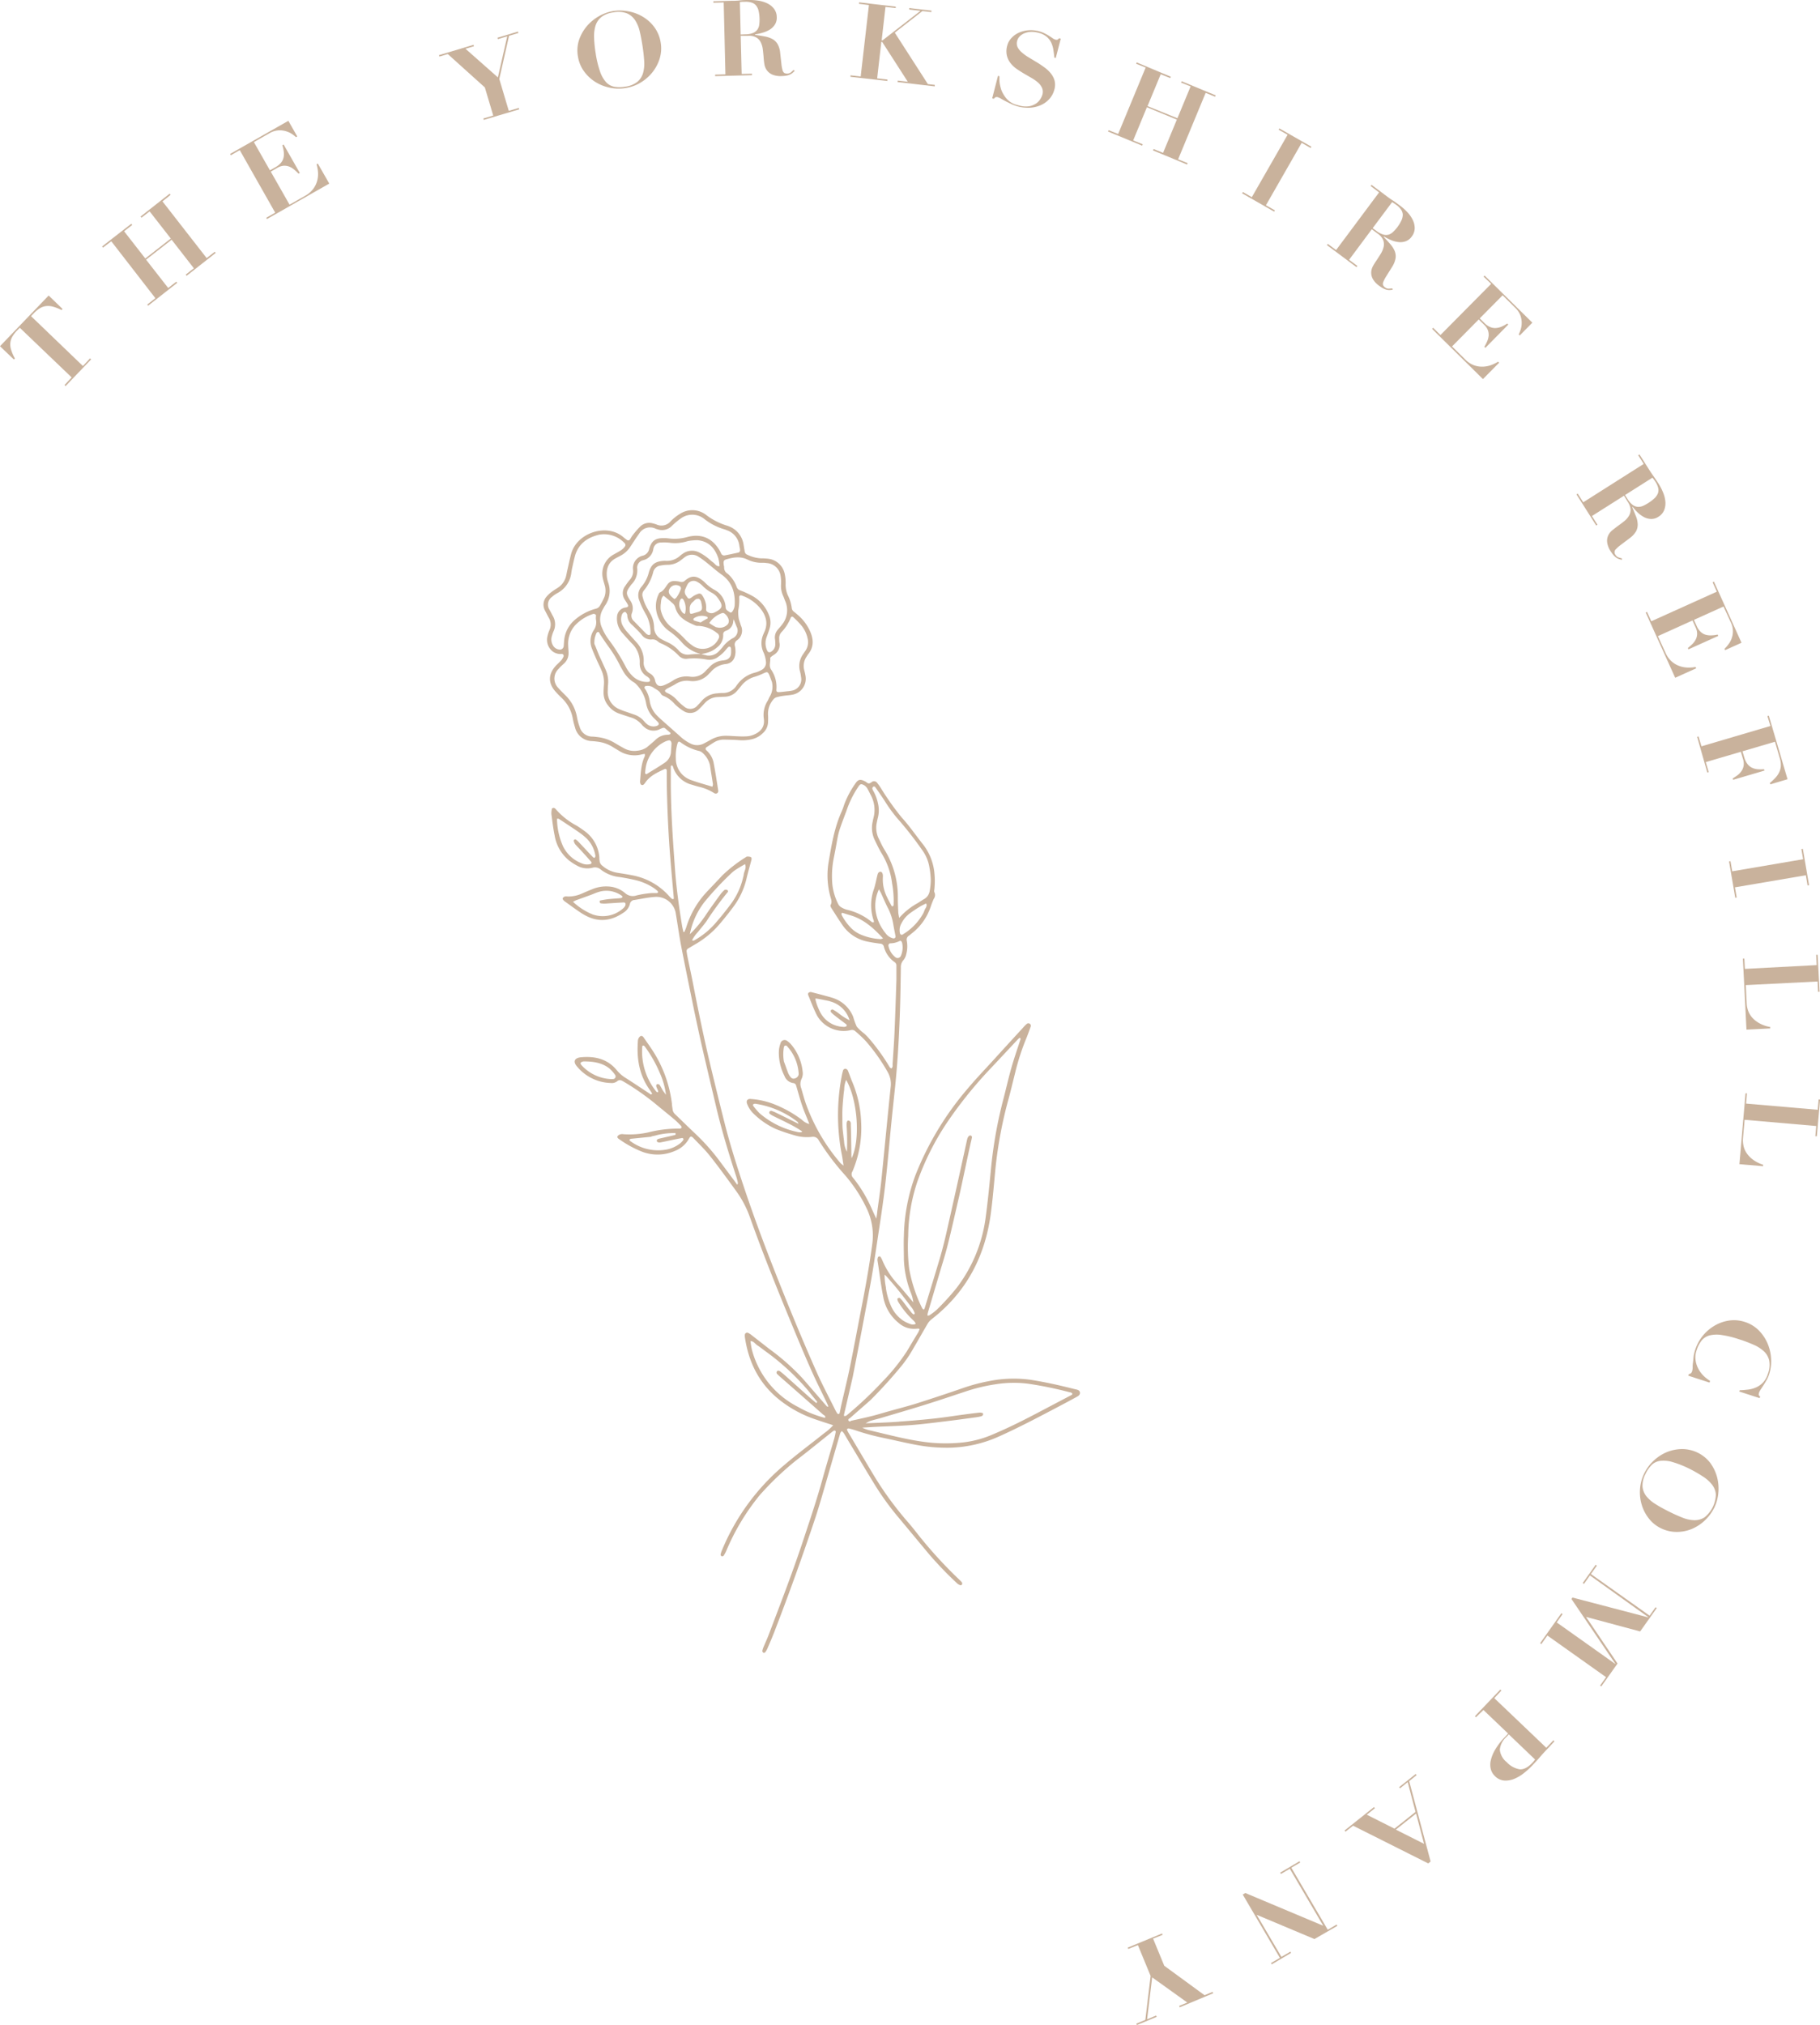 <svg xmlns="http://www.w3.org/2000/svg" viewBox="0 0 477.22 530.85"><defs><style>.cls-1{fill:#c9b29c;}</style></defs><g id="Layer_2" data-name="Layer 2"><g id="Layer_1-2" data-name="Layer 1"><path class="cls-1" d="M230,317.82c.37-2.78.8-5.55,1.09-8.33.84-8.17,1.59-16.34,2.45-24.5a6.28,6.28,0,0,0-.77-3.93,48.73,48.73,0,0,0-5.75-8.13,34.31,34.31,0,0,0-2.7-2.55,1.27,1.27,0,0,0-1.26-.33c-.25.06-.51.11-.77.15a8.06,8.06,0,0,1-8.07-4c-.89-1.74-1.57-3.58-2.32-5.38a.62.62,0,0,1,.08-.54.93.93,0,0,1,.68-.21c1.64.41,3.27.85,4.91,1.3.43.12.87.26,1.3.42a8.52,8.52,0,0,1,4.86,4.81,15.73,15.73,0,0,0,.93,2.55,13.08,13.08,0,0,0,2,1.84,18.19,18.19,0,0,1,1.48,1.56,52.73,52.73,0,0,1,4.6,6.31c.21.34.39.69.62,1,.09.12.29.16.44.24a2.3,2.3,0,0,0,.24-.5,2.74,2.74,0,0,0,0-.58c.17-2.73.38-5.46.5-8.19.2-4.69.36-9.38.51-14.07,0-1.17,0-2.34,0-3.51a1.11,1.11,0,0,0-.44-1,7.1,7.1,0,0,1-2.85-4.08,1,1,0,0,0-1-.79c-1.09-.15-2.19-.3-3.27-.53a10.4,10.4,0,0,1-6.66-4.44c-1-1.46-1.93-2.94-2.88-4.43-.12-.2-.26-.56-.17-.72.51-.85.08-1.63-.11-2.43a21,21,0,0,1-.45-8.53c.79-4.62,1.52-9.26,3.48-13.59a16.66,16.66,0,0,0,.67-1.83,24.52,24.52,0,0,1,2.94-5.51c.66-1,1.24-1.15,2.31-.63a3.21,3.21,0,0,1,.67.4c.43.37.75.25,1.19-.05a1,1,0,0,1,1.54.17,14,14,0,0,1,.91,1.27,71.45,71.45,0,0,0,5.53,7.81c2,2.17,3.63,4.6,5.46,6.89a14.44,14.44,0,0,1,3.11,7.88,20.78,20.78,0,0,1,0,3.7c0,.39-.18.84,0,1.14a1.65,1.65,0,0,1-.17,1.65,20.51,20.51,0,0,0-.85,2.18,14.76,14.76,0,0,1-4.93,6.91c-.26.2-.49.43-.76.61a1.2,1.2,0,0,0-.55,1.34,8.06,8.06,0,0,1-.14,3.49,3.63,3.63,0,0,1-.73,1.56,2.67,2.67,0,0,0-.69,1.94c-.06,4.3-.13,8.59-.29,12.89-.24,6.31-.6,12.62-1.27,18.91-.31,3-.64,6-.93,8.94-.55,5.51-1,11-1.64,16.53-.55,4.72-1.29,9.43-2,14.13-.57,3.8-1.12,7.61-1.81,11.39-1.47,8-3,16-4.57,24-.09.51-.21,1-.33,1.53l-2.07,8.94a1,1,0,0,0,.07.36,3.72,3.72,0,0,0,.48-.11,1.66,1.66,0,0,0,.31-.23,101.91,101.91,0,0,0,9.37-8.86,51.82,51.82,0,0,0,6.24-7.77c1-1.67,2-3.36,3-5a6.5,6.5,0,0,0,.36-.86,1.45,1.45,0,0,0-.27-.11,2.38,2.38,0,0,0-.38,0,6.07,6.07,0,0,1-4.88-1.53,11.19,11.19,0,0,1-4-6.78c-.65-3.19-1-6.43-1.53-9.65a2,2,0,0,1,.14-.75c.07-.23.53-.32.65-.13a5.26,5.26,0,0,1,.46.84,21.08,21.08,0,0,0,4.24,6.51c1,1.1,1.95,2.27,2.92,3.41l1,1.19a10.14,10.14,0,0,0-.76-2.78,27.32,27.32,0,0,1-1.71-8.39c0-2.08-.1-4.17,0-6.25a48.09,48.09,0,0,1,3-15.86,79.66,79.66,0,0,1,13.79-22.83c2.26-2.69,4.71-5.23,7.08-7.84s4.92-5.39,7.39-8.08a7.26,7.26,0,0,1,1-1,.64.64,0,0,1,1,.68c-.31.93-.66,1.84-1,2.74a62,62,0,0,0-3.1,9.47c-.57,2.27-1.11,4.56-1.72,6.82A110.91,110.91,0,0,0,261,306.49c-.38,4-.69,7.92-1.23,11.86-1.54,11.21-6.49,20.52-15.53,27.52a4.15,4.15,0,0,0-1,1.14c-1.48,2.52-2.91,5.09-4.41,7.6a32.33,32.33,0,0,1-2.24,3.21,121.06,121.06,0,0,1-8.12,9c-.31.33-.68.61-1,.91l-4.71,4.12a.39.39,0,1,0,.39.61c1.85-.4,3.69-.8,5.53-1.26,1.38-.34,2.75-.77,4.13-1.16,2.51-.7,5-1.34,7.52-2.12,4-1.27,8.05-2.61,12.06-4a48.12,48.12,0,0,1,7.16-1.9,32.53,32.53,0,0,1,10.69-.3c3.87.6,7.67,1.46,11.46,2.42.6.15,1.43.18,1.48,1,0,.67-.63.93-1.14,1.21q-2.4,1.31-4.82,2.58c-5,2.63-10,5.27-15.18,7.6a33.38,33.38,0,0,1-13.24,3,43,43,0,0,1-8.54-.75c-2.81-.52-5.6-1.2-8.4-1.78a61.06,61.06,0,0,1-7.17-1.91c-.67-.23-1.36-.43-2.06-.6a.55.55,0,0,0-.5.13c-.07.09,0,.34.09.5.17.35.37.68.57,1,1.93,3.25,3.85,6.51,5.79,9.75a87.72,87.72,0,0,0,9.35,13c.73.83,1.43,1.69,2.12,2.56a115.35,115.35,0,0,0,11.4,12.6,9.13,9.13,0,0,1,.69.7.63.63,0,0,1,.16.34.5.5,0,0,1-.1.35c-.07.09-.24.2-.32.17a2.43,2.43,0,0,1-.83-.43,97.22,97.22,0,0,1-7.33-7.59c-2.76-3.3-5.5-6.62-8.26-9.92a72.56,72.56,0,0,1-6.07-8.4c-2.42-3.94-4.77-7.92-7.16-11.89-.33-.55-.65-1.13-1-1.68a4.23,4.23,0,0,0-.51-.53,2.07,2.07,0,0,0-.4.56c-1.55,5.31-3.07,10.64-4.62,15.95-.58,2-1.18,4-1.83,6-3.37,10.14-7,20.21-10.84,30.17-.57,1.46-1.19,2.9-1.81,4.34a4.36,4.36,0,0,1-.6,1,.5.5,0,0,1-.49.07.55.55,0,0,1-.24-.47,5.66,5.66,0,0,1,.36-1.1c.45-1.08.95-2.15,1.36-3.24,3.14-8.29,6.34-16.56,9.12-25,1.72-5.2,3.47-10.38,4.93-15.66.95-3.46,2-6.88,3-10.32.2-.68.34-1.38.48-2.08a.38.38,0,0,0-.16-.31.43.43,0,0,0-.35,0,4.61,4.61,0,0,0-.63.46c-3.11,2.47-6.19,5-9.34,7.4a77.9,77.9,0,0,0-8.81,8.32,19.62,19.62,0,0,0-1.38,1.64,59,59,0,0,0-8,13.6,8.25,8.25,0,0,1-.74,1.37.55.55,0,0,1-.5.14.6.6,0,0,1-.29-.44,5.5,5.5,0,0,1,.35-1.11A58.22,58.22,0,0,1,205.72,384c3.36-2.88,6.93-5.51,10.39-8.28a13.78,13.78,0,0,0,2.36-2.09c-1.73-.57-3.34-1.07-4.93-1.63a31,31,0,0,1-8.9-4.82c-5.45-4.22-8.33-9.88-9.32-16.6a2.84,2.84,0,0,1,0-.77.62.62,0,0,1,.76-.43,4.56,4.56,0,0,1,.82.49l4.78,3.73a60.13,60.13,0,0,1,8.64,7.61c1.42,1.62,2.82,3.25,4.23,4.87.77.89,1.53,1.78,2.31,2.65,0,.05.2,0,.29,0s.06-.13,0-.18c-.13-.3-.26-.6-.4-.89-1.32-2.76-2.7-5.49-3.95-8.29-1.62-3.63-3.16-7.29-4.69-11-4-9.62-7.91-19.29-11.42-29.11a27,27,0,0,0-3.58-6.91c-2.26-3.11-4.51-6.23-6.9-9.25-1.32-1.68-2.89-3.18-4.37-4.73-.56-.58-.82-.55-1.18.13a7.19,7.19,0,0,1-3.77,3.25,11.4,11.4,0,0,1-8.59.15,28.39,28.39,0,0,1-6-3.3c-.27-.18-.57-.45-.33-.79a1.51,1.51,0,0,1,.78-.47,2.28,2.28,0,0,1,.78,0,23,23,0,0,0,6.41-.47,32,32,0,0,1,8.33-1,.57.57,0,0,0,.46-.26.69.69,0,0,0-.21-.51c-.55-.56-1.09-1.13-1.68-1.63-1.5-1.26-3-2.46-4.54-3.73a65.78,65.78,0,0,0-8.78-6.19c-.6-.36-1.11-.62-1.75-.05a2.33,2.33,0,0,1-1.66.41,11.87,11.87,0,0,1-8.72-4.22c-1.21-1.3-.83-2.35.92-2.52,3.67-.34,7,.4,9.47,3.45a9.08,9.08,0,0,0,2.33,2c2.09,1.33,4.14,2.72,6.22,4.07.16.1.36.43.67,0-.2-.31-.39-.64-.61-.95-2.73-3.79-3.46-8.08-3.14-12.63a2.18,2.18,0,0,1,.12-.77,1.54,1.54,0,0,1,.58-.72c.31-.16.62.07.82.35.67,1,1.35,1.92,2,2.9a32.9,32.9,0,0,1,5.42,14.52c0,.45.11.9.16,1.36a2.05,2.05,0,0,0,.68,1.36c1.79,1.71,3.55,3.46,5.35,5.15a54.84,54.84,0,0,1,6.47,7.32c1.25,1.67,2.49,3.35,3.73,5l.73,1c.09-.23.19-.35.17-.44a13.46,13.46,0,0,0-.37-1.52c-2-6.13-3.89-12.3-5.36-18.58-1.23-5.21-2.47-10.41-3.67-15.61-.7-3.05-1.33-6.12-2-9.18-1.16-5.69-2.33-11.37-3.44-17.07-.54-2.81-.93-5.66-1.41-8.49a5.16,5.16,0,0,0-5.64-4.55c-1.75.13-3.48.52-5.21.79a1.28,1.28,0,0,0-1.22,1.07,3.74,3.74,0,0,1-1.73,2.29c-2.82,1.92-5.84,2.52-9.07,1.12a13.86,13.86,0,0,1-2.37-1.34c-1.25-.83-2.45-1.73-3.67-2.6a2.9,2.9,0,0,1-.6-.5c-.11-.13-.23-.39-.17-.5a1.12,1.12,0,0,1,.55-.45,2.45,2.45,0,0,1,.77,0,8.68,8.68,0,0,0,3.62-.73c.89-.39,1.79-.78,2.7-1.14a9.44,9.44,0,0,1,4.39-.75,7.3,7.3,0,0,1,4.3,1.7,3,3,0,0,0,3.06.63,25.11,25.11,0,0,1,3.47-.57c.64-.08,1.3,0,1.95-.06a.21.21,0,0,0,.15-.1c0-.11,0-.27,0-.32a7.88,7.88,0,0,0-1.05-.86,14.93,14.93,0,0,0-4.44-2c-1.52-.37-3.06-.67-4.6-.9a9.65,9.65,0,0,1-4.84-1.92,2.29,2.29,0,0,0-2.17-.53,5.54,5.54,0,0,1-4.16-.57,14.07,14.07,0,0,1-2.12-1.39,10.72,10.72,0,0,1-3.7-6.49c-.38-1.85-.6-3.74-.85-5.61a5.12,5.12,0,0,1,.13-1.34c0-.22.47-.36.65-.23a1,1,0,0,1,.31.22,18.82,18.82,0,0,0,5.48,4.36c.72.44,1.42.92,2.1,1.42a9.39,9.39,0,0,1,3.91,6.94c0,.26,0,.52.05.78A1.81,1.81,0,0,0,158,227a7.87,7.87,0,0,0,3.86,1.8c1.28.21,2.57.39,3.85.65a17.11,17.11,0,0,1,9.72,5.44,6.44,6.44,0,0,0,.68.7,1.27,1.27,0,0,0,.49.14,1.33,1.33,0,0,0,.07-.38c-.28-3.18-.58-6.36-.84-9.54-.58-7-.89-13.92-1-20.9,0-1,0-1.95,0-2.93,0-.28-.29-.5-.52-.39-1.94.91-3.93,1.77-5.18,3.68a2.27,2.27,0,0,1-.39.43.52.52,0,0,1-.8-.22,1.61,1.61,0,0,1-.12-.56c.2-2.27.24-4.57,1.25-6.69a1.92,1.92,0,0,0,0-.59,6.77,6.77,0,0,0-.83.14,7.52,7.52,0,0,1-6-1c-.5-.3-1-.59-1.51-.91a9.73,9.73,0,0,0-4.21-1.46c-.45-.06-.9-.1-1.36-.13a4.67,4.67,0,0,1-4.38-3.58,19,19,0,0,1-.62-2.47,9.73,9.73,0,0,0-3-5.37c-.51-.5-1-1-1.49-1.55-2-2.22-1.94-4.61.1-6.81.45-.47.95-.89,1.38-1.38a4.19,4.19,0,0,0,.61-1,.5.5,0,0,0-.43-.69,3.45,3.45,0,0,1-2.4-.64,3.87,3.87,0,0,1-1.38-4,8.59,8.59,0,0,1,.55-1.67,3.41,3.41,0,0,0-.21-3.18c-.35-.63-.67-1.27-1-1.91a3.18,3.18,0,0,1,.45-3.65,7.26,7.26,0,0,1,1.28-1.19c.51-.4,1.07-.74,1.62-1.09a5.05,5.05,0,0,0,2.2-3.12c.14-.57.23-1.15.37-1.72.3-1.33.58-2.67.93-4,1.44-5.53,9.27-8.2,13.67-4.48a10.81,10.81,0,0,0,.92.72.55.55,0,0,0,.85-.09c.26-.38.46-.8.75-1.15A23.61,23.61,0,0,1,167.9,138a3.4,3.4,0,0,1,3.27-.8,7.29,7.29,0,0,1,.94.28,3.13,3.13,0,0,0,3.73-.82,12,12,0,0,1,2.44-1.94,5.91,5.91,0,0,1,6.81.22,17.25,17.25,0,0,0,5.71,2.91,1.34,1.34,0,0,1,.18.07,6.09,6.09,0,0,1,4,4.91c.09.58.19,1.15.29,1.73a1.05,1.05,0,0,0,.7.87,9.31,9.31,0,0,0,3.56.94,14.82,14.82,0,0,1,1.76.09,5,5,0,0,1,4.47,4A11.18,11.18,0,0,1,206,153a6.88,6.88,0,0,0,.55,3,10.38,10.38,0,0,1,1.05,3.35,1.34,1.34,0,0,0,.56,1c.41.32.81.66,1.2,1a12.24,12.24,0,0,1,2.93,3.88c1,2.13,1.25,4.26-.37,6.26-.16.2-.28.43-.43.65a4.33,4.33,0,0,0-.61,3.55c.11.44.23.88.3,1.33a4.25,4.25,0,0,1-3.62,5.13c-.64.13-1.3.14-1.94.24a12.29,12.29,0,0,0-1.92.37,1.76,1.76,0,0,0-.94.63,5.71,5.71,0,0,0-1.37,4.16,13.48,13.48,0,0,1,0,1.56,4,4,0,0,1-1.39,3.11,6,6,0,0,1-2.88,1.58,11.08,11.08,0,0,1-3.3.24c-1.3-.11-2.6-.12-3.9-.15a4.89,4.89,0,0,0-2.62.68c-.67.4-1.31.85-2,1.29a.49.49,0,0,0-.11.81,6,6,0,0,1,1.9,3.14c.47,2.49.86,5,1.25,7.52a.73.73,0,0,1-.31.63.79.79,0,0,1-.7,0,12.8,12.8,0,0,0-4.13-1.72c-.57-.16-1.13-.31-1.69-.5a7,7,0,0,1-5-4.58.82.82,0,0,0-.14-.36c-.07-.08-.24-.16-.3-.13a.4.4,0,0,0-.18.3c0,1.3,0,2.61,0,3.91,0,7.63.54,15.24,1.09,22.84.36,5,1.05,10,1.86,14.94.09.57.24,1.13.37,1.71.15-.06.24-.07.26-.11.17-.42.37-.83.5-1.26a23.67,23.67,0,0,1,5.51-9.35c1.29-1.38,2.61-2.74,3.89-4.13a37.52,37.52,0,0,1,6.33-4.89.3.3,0,0,1,.17-.08,2.74,2.74,0,0,1,.92.1c.35.16.31.54.22.86-.43,1.64-.91,3.27-1.29,4.92a19.91,19.91,0,0,1-3.37,7.22c-1.15,1.57-2.39,3.1-3.65,4.59a24.55,24.55,0,0,1-6.61,5.43c-.57.33-1.12.68-1.68,1a.77.77,0,0,0-.36.83c.06.45.13.9.22,1.35.46,2.23.95,4.46,1.39,6.7,1.51,7.81,3.13,15.6,5,23.33,1.12,4.62,2.25,9.25,3.42,13.86,1.55,6.06,3.47,12,5.48,17.94s4.08,11.55,6.29,17.26c3.91,10.08,8,20.11,12.39,30,1.5,3.33,3.22,6.55,4.84,9.82a6.36,6.36,0,0,0,.51.83.37.37,0,0,0,.32.1.46.46,0,0,0,.25-.26c.17-.76.31-1.53.48-2.29.77-3.37,1.6-6.72,2.29-10.1,1.09-5.36,2.07-10.74,3.13-16.11,1-5.18,1.92-10.38,2.63-15.61a16.38,16.38,0,0,0-1.52-9.69,38.72,38.72,0,0,0-5.53-8.49,64.64,64.64,0,0,1-6.95-9.19,1.64,1.64,0,0,0-1.76-.92,11.1,11.1,0,0,1-4.26-.31,50.11,50.11,0,0,1-5.19-1.73,20.24,20.24,0,0,1-5.79-3.95,6.84,6.84,0,0,1-1.82-2.75c-.26-.76.15-1.28,1-1.19a20.91,20.91,0,0,1,5.89,1.29,30.93,30.93,0,0,1,7.5,4.16,4.4,4.4,0,0,0,1.94,1.12c-.11-.31-.19-.54-.28-.77-.55-1.39-1.16-2.77-1.63-4.19-.57-1.66-1-3.36-1.52-5.05a.85.85,0,0,0-.79-.73,2.89,2.89,0,0,1-2.3-1.9,13.33,13.33,0,0,1-1.46-6.22,6.93,6.93,0,0,1,.43-2.29,1.11,1.11,0,0,1,1.87-.55,5.44,5.44,0,0,1,1,.93,13,13,0,0,1,2.93,6.92,3.35,3.35,0,0,1-.22,1.9,3.12,3.12,0,0,0-.12,2.63c.38,1.32.73,2.64,1.18,3.94a49.51,49.51,0,0,0,9.09,15.62,7.1,7.1,0,0,0,.81.66c-.19-1.19-.31-2.16-.51-3.12a54.5,54.5,0,0,1,0-20.21,13.37,13.37,0,0,1,.35-1.52.68.68,0,0,1,.71-.55.93.93,0,0,1,.57.46c.38.9.68,1.83,1.05,2.73A29.86,29.86,0,0,1,225.79,294,28.82,28.82,0,0,1,224,305.89c-.17.42-.31.86-.52,1.27a1.34,1.34,0,0,0,.21,1.61,35.2,35.2,0,0,1,4.09,6.41c.64,1.28,1.18,2.61,2,4.3C229.87,318.7,230,318.26,230,317.82Zm-44.8-146a3.59,3.59,0,0,0,3.35-1.15q.48-.49.9-1a8.4,8.4,0,0,1,2.61-2.32,2.21,2.21,0,0,0,1.06-3.13c-.23-.6-.47-1.19-.74-1.88a6.05,6.05,0,0,0-.13.64,2.71,2.71,0,0,1-1.8,2.34c-.54.2-.87.45-.82,1.12a3.91,3.91,0,0,1-1.54,3.22,6.85,6.85,0,0,1-2.91,1.52c-.5.14-1,.24-1.52.36,0-.05-.07-.14-.12-.15a9.7,9.7,0,0,1-4.85-3.1,18.44,18.44,0,0,0-3.21-2.83,8.44,8.44,0,0,1-3.31-4.92,7.14,7.14,0,0,1,.53-4.76c.08-.18.19-.41.34-.47,1-.44,1.45-1.41,2.07-2.22a2,2,0,0,1,1.53-.76,6.7,6.7,0,0,1,1.73.19,1.2,1.2,0,0,0,1.22-.3c1.59-1.36,2.88-1.38,4.53-.12a5.67,5.67,0,0,1,.74.64,10.87,10.87,0,0,0,2.47,1.89,5.52,5.52,0,0,1,2.94,4.54c0,.82.69,1,1.19,1.4a.54.54,0,0,0,.49-.15,3.28,3.28,0,0,0,.7-2c.13-3.09-.69-5.77-3.32-7.7-1.41-1-2.74-2.2-4.12-3.29a19.86,19.86,0,0,0-2.06-1.48,3.08,3.08,0,0,0-3.65.16c-.37.27-.71.57-1.09.83a5.55,5.55,0,0,1-3.26,1.13,9.74,9.74,0,0,0-1.94.19,2.25,2.25,0,0,0-1.93,1.71,12.1,12.1,0,0,1-2.45,4.83,1.79,1.79,0,0,0-.32,1.67,12.06,12.06,0,0,0,.62,1.84c.35.77.78,1.5,1.19,2.24a7.81,7.81,0,0,1,1.19,3.88,3.47,3.47,0,0,0,1.95,3.14,14,14,0,0,0,1.39.71,9.13,9.13,0,0,1,3,2.12,3.12,3.12,0,0,0,3.11,1.17,20.64,20.64,0,0,1,2.73-.1C184.24,171.56,184.73,171.71,185.24,171.79ZM242.44,343c1.37-4.48,2.77-9,4.09-13.46.65-2.25,1.22-4.53,1.73-6.82,1.7-7.5,3.36-15,5-22.51.13-.57.24-1.15.39-1.71a1.72,1.72,0,0,1,.38-.67.58.58,0,0,1,.51-.15c.14.05.34.29.32.42-.11.64-.28,1.27-.42,1.9-1,4.52-1.92,9.05-2.93,13.57-1,4.25-1.93,8.51-3,12.74-.66,2.66-1.51,5.26-2.28,7.89q-1.41,4.77-2.83,9.56c-.07.25-.14.5-.19.75a1.18,1.18,0,0,0,0,.37c.17,0,.38,0,.51-.09a13.92,13.92,0,0,0,2-1.53,66.25,66.25,0,0,0,5-5.49,38.6,38.6,0,0,0,7.67-18.18c.59-4.26,1-8.54,1.42-12.82a115.46,115.46,0,0,1,3.19-18.27c.75-2.83,1.38-5.7,2.18-8.52.71-2.5,1.58-5,2.38-7.44a.52.52,0,0,0,0-.35c-.19-.22-.35,0-.48.1s-.36.37-.54.56c-2.19,2.33-4.36,4.67-6.56,7a111.73,111.73,0,0,0-11.88,14.76,69.52,69.52,0,0,0-7.57,15.19A45.91,45.91,0,0,0,238.14,324a48.24,48.24,0,0,0,.25,8.58,38.19,38.19,0,0,0,3.41,10.36c.07.16.26.27.41.4C242.3,343.21,242.41,343.13,242.44,343Zm-6.68,29.68c2.86-.2,5.71-.44,8.56-.74,2.53-.26,5.05-.64,7.57-1,1.61-.21,3.23-.43,4.85-.61a2.35,2.35,0,0,1,.94.12c.07,0,.13.34.07.47a.75.75,0,0,1-.43.35,10.11,10.11,0,0,1-1.33.27c-2.65.36-5.3.73-8,1.05-3,.37-6.08.77-9.13,1s-6,.3-9,.45c-1.17.06-2.33.14-3.78.23a12,12,0,0,0,1.55.6c5.51,1.28,11,2.82,16.63,3.35a42.31,42.31,0,0,0,8.57-.12A27.27,27.27,0,0,0,260.4,376c5.71-2.39,11.14-5.34,16.61-8.22l4-2.1c.08-.05.18-.19.16-.27a.46.46,0,0,0-.22-.29,2.12,2.12,0,0,0-.56-.16,100,100,0,0,0-10.7-2.2,30.18,30.18,0,0,0-8.75.15,46.6,46.6,0,0,0-8.14,2c-3.58,1.19-7.16,2.39-10.76,3.51s-7.36,2.21-11,3.3c-.93.27-1.89.49-2.82.77a10.25,10.25,0,0,0-1.23.63C230.18,373,233,372.9,235.76,372.7Zm-66-176.91c.66-.53,1.3-1.08,1.94-1.65a4.72,4.72,0,0,1,3.48-1.51,1.06,1.06,0,0,0,.54-.16.34.34,0,0,0,.08-.31c-.48-.43-1-.87-1.47-1.26a.69.69,0,0,0-.55-.05,7,7,0,0,0-.89.38,3.64,3.64,0,0,1-4-.64,2.88,2.88,0,0,1-.56-.54,5.87,5.87,0,0,0-3.09-2c-1-.33-2-.66-3-1A6.16,6.16,0,0,1,159.5,185a5.26,5.26,0,0,1-1.24-3.43c0-.71.05-1.43.1-2.15a7.75,7.75,0,0,0-.62-3.62c-.41-1-.88-1.89-1.3-2.85s-.84-1.9-1.21-2.88a5.2,5.2,0,0,1,.46-4.87,3.6,3.6,0,0,0,.58-2.76c-.07-.37,0-.78,0-1.16,0-.13-.24-.26-.4-.32a.56.56,0,0,0-.38,0,11.21,11.21,0,0,0-4.72,3,7.22,7.22,0,0,0-1.79,5.23c0,.65.1,1.3.1,1.95a3.58,3.58,0,0,1-1.18,2.79c-.48.45-1,.89-1.39,1.38a3.49,3.49,0,0,0-.07,5.09c.55.64,1.17,1.22,1.76,1.82a10.63,10.63,0,0,1,3.09,5.76,14.93,14.93,0,0,0,.72,2.64,3.42,3.42,0,0,0,3.18,2.48c.52,0,1,.07,1.56.14a11.13,11.13,0,0,1,4.4,1.5c.84.51,1.68,1,2.54,1.46a5.5,5.5,0,0,0,3.42.6A5.19,5.19,0,0,0,169.77,195.79Zm61.34,27.83c-.69-1.17-1.27-2.42-1.86-3.65a7.37,7.37,0,0,1-.41-4.59c.07-.39.16-.77.25-1.15a8.11,8.11,0,0,0-.8-5.85c-.26-.53-.52-1.06-.81-1.57a2.42,2.42,0,0,0-1.48-1.19.66.66,0,0,0-.52.13,3.19,3.19,0,0,0-.47.61,25.59,25.59,0,0,0-3.07,6.28c-2.72,7.19-1.83,5-3.29,12.23a24.1,24.1,0,0,0-.37,7.19,15.25,15.25,0,0,0,1.54,5,2,2,0,0,0,.79.82,5.84,5.84,0,0,0,1.43.62,15.81,15.81,0,0,1,6.6,3.26c.1.09.32,0,.49.06a1.23,1.23,0,0,0,0-.38,12.49,12.49,0,0,1,.06-8.42c.37-1.18.59-2.41.89-3.61.1-.38.23-.77.69-.85s.72.4.74,1a2.54,2.54,0,0,1,0,.39,10.25,10.25,0,0,0,1.11,5.3c.35.76.77,1.5,1.17,2.25a.36.36,0,0,0,.32.1c.09,0,.15-.18.21-.28a.44.44,0,0,0,0-.2,24.57,24.57,0,0,0-.4-5.53A19.45,19.45,0,0,0,231.11,223.62ZM201.74,177c-.41-.9-.57-.92-1.47-.52a16.88,16.88,0,0,1-2.35.93,6.8,6.8,0,0,0-3.52,2.34c-.37.46-.74.92-1.13,1.35a4.27,4.27,0,0,1-3.06,1.54l-2,.09a4.71,4.71,0,0,0-3.3,1.48c-.54.57-1.05,1.17-1.63,1.69a3.17,3.17,0,0,1-4.12.45,12.92,12.92,0,0,1-2.28-1.82,7.65,7.65,0,0,0-2.81-2.06,1.38,1.38,0,0,1-.76-.57c-.45-.89-1.36-1.18-2.08-1.72a2.77,2.77,0,0,0-2.07-.29c-.06,0-.12.2-.16.31a.23.23,0,0,0,0,.18,7.77,7.77,0,0,1,1.39,3.61,6.91,6.91,0,0,0,2,3.71c.46.46.94.9,1.43,1.33L178.3,193a11,11,0,0,0,2.71,1.9,3.79,3.79,0,0,0,3.57,0c.58-.3,1.15-.61,1.72-.93a7.9,7.9,0,0,1,4.11-1.08c1,0,2.08.11,3.12.14a20.3,20.3,0,0,0,2.34,0,5.66,5.66,0,0,0,1.52-.33c2.16-.82,3.18-2.21,2.89-4.3a6.94,6.94,0,0,1,1-4.67c.23-.39.37-.84.62-1.22a5.14,5.14,0,0,0,.5-3.75C202.24,178.35,202,177.67,201.74,177Zm-11.17-38a4.13,4.13,0,0,0-.55-.21,15.39,15.39,0,0,1-5.35-2.75,5.07,5.07,0,0,0-6.19-.1,19.07,19.07,0,0,0-2.25,1.87,3.61,3.61,0,0,1-3.95.91c-.12,0-.25-.07-.37-.12a3.31,3.31,0,0,0-4.29,1.26c-.38.53-.75,1.06-1.11,1.6-.47.71-.92,1.43-1.4,2.12a6.78,6.78,0,0,1-2.33,2.06c-.45.25-.92.48-1.37.73-1.92,1.05-2.47,2.75-2.29,4.79a7.26,7.26,0,0,0,.34,1.52,6.6,6.6,0,0,1-.87,6.14c-.18.27-.32.57-.48.85a5.24,5.24,0,0,0-.27,4.89,13.82,13.82,0,0,0,1.6,2.89,52.13,52.13,0,0,1,4.68,7.43,9,9,0,0,0,1.6,2.2,5.42,5.42,0,0,0,4.22,1.69c.17,0,.47-.15.48-.25a1,1,0,0,0-.17-.68,3.2,3.2,0,0,0-.76-.6,3.81,3.81,0,0,1-1.74-3.12,2.55,2.55,0,0,1,0-.39,6.73,6.73,0,0,0-2.1-5.08c-.81-.85-1.59-1.72-2.36-2.61a5.61,5.61,0,0,1-1.5-3.33,4.49,4.49,0,0,1,0-1,2.56,2.56,0,0,1,2.33-2.46c.61-.13.73-.36.42-.9s-.49-.77-.72-1.16a3.05,3.05,0,0,1,.06-3.49,19.81,19.81,0,0,1,1.28-1.73,3.29,3.29,0,0,0,.84-2.33v-.2a3.35,3.35,0,0,1,2.64-3.79,2.31,2.31,0,0,0,1.59-1.8c.65-2.14,1.66-2.82,3.86-2.77a7.65,7.65,0,0,1,1.17.06,12.33,12.33,0,0,0,5-.37c3.81-1,6.76.41,8.64,3.91a2.51,2.51,0,0,0,.36.69.9.9,0,0,0,.66.25c1.22-.22,2.43-.49,3.63-.75a.6.6,0,0,0,.49-.72c0-.32-.1-.64-.16-1A4.89,4.89,0,0,0,190.57,139Zm-39.83,6.84c-.26,1-.46,1.9-.67,2.86-.1.44-.18.89-.25,1.34a6.94,6.94,0,0,1-3.68,5.45,7.57,7.57,0,0,0-1.42,1,2.46,2.46,0,0,0-.66,3.32c.29.51.54,1,.83,1.55a4.31,4.31,0,0,1,.26,4.12,8.89,8.89,0,0,0-.5,1.48,3,3,0,0,0,.36,2.26,2.08,2.08,0,0,0,1.57,1.05,1,1,0,0,0,1.23-.94c.06-.52.06-1,.13-1.56a8,8,0,0,1,2.6-5.11,13.9,13.9,0,0,1,5.61-3.06,1.75,1.75,0,0,0,1.2-.89,20.74,20.74,0,0,0,1.15-2.25,5,5,0,0,0,.05-3.08c-.16-.57-.35-1.13-.47-1.7a5.7,5.7,0,0,1,2.82-6.31c.68-.39,1.38-.74,2-1.17a3.81,3.81,0,0,0,1-1,.69.69,0,0,0,0-.68,7.39,7.39,0,0,0-6.76-2.36C154.11,140.87,151.67,142.47,150.74,145.82ZM194.28,164a3.08,3.08,0,0,1-1,3.83,1.33,1.33,0,0,0-.59,1.5,6.92,6.92,0,0,1,.16,1.75c-.11,1.68-.91,2.81-2.55,3a5.93,5.93,0,0,0-4,2.16c-.13.14-.29.26-.42.41a5.63,5.63,0,0,1-5.11,1.85,5.39,5.39,0,0,0-3.55.78c-.77.48-1.61.86-2.4,1.31-.2.12-.47.38-.45.55s.31.41.53.5a7.53,7.53,0,0,1,2.66,1.94,12.34,12.34,0,0,0,1.74,1.57,2.46,2.46,0,0,0,3.66-.29,12.64,12.64,0,0,0,.93-1,5.85,5.85,0,0,1,4.25-2.1,11.52,11.52,0,0,1,1.17-.09,4.21,4.21,0,0,0,3.82-1.95,1,1,0,0,1,.12-.16,8.23,8.23,0,0,1,4.74-3.24,6.86,6.86,0,0,0,1.62-.65,2.14,2.14,0,0,0,1.22-2.26,7.52,7.52,0,0,0-.57-2.25,5.73,5.73,0,0,1,0-5.09c0-.06,0-.13.07-.19,1.14-2.33.6-4.42-.94-6.36a10.82,10.82,0,0,0-4.92-3.41c-.37-.13-.67.06-.64.46a14.1,14.1,0,0,1-.26,3.49,10.86,10.86,0,0,0,.15,2.21Zm46.48,72.66c.51-.3,1-.65,1.49-.93a2.94,2.94,0,0,0,1.52-2.17,16.67,16.67,0,0,0,.29-2.9,21.73,21.73,0,0,0-.33-3.11,10.58,10.58,0,0,0-2-4.81,92.51,92.51,0,0,0-5.87-7.55A36.51,36.51,0,0,1,232,210c-.82-1.25-1.67-2.48-2.54-3.71a.5.5,0,0,0-.48-.06.64.64,0,0,0-.25.48,2.15,2.15,0,0,0,.3.7,11.71,11.71,0,0,1,1.2,3.29,7.72,7.72,0,0,1,0,3.48c-.11.44-.22.89-.3,1.34a6.44,6.44,0,0,0,.42,4.19c.5,1,.92,2,1.51,2.95a23.34,23.34,0,0,1,3.56,12.8c0,1.23.06,2.47.12,3.7,0,.38.12.76.23,1.48A18,18,0,0,1,240.76,236.68Zm-50-86.29a8,8,0,0,1,2.4,3.51,1.45,1.45,0,0,0,.93.89,24.38,24.38,0,0,1,3.36,1.56,9.68,9.68,0,0,1,4.13,4.79,5.2,5.2,0,0,1,.22,3.62c-.24.81-.54,1.6-.83,2.4a4.51,4.51,0,0,0,.2,3.42c.21.49.64.56,1.11.23a2.19,2.19,0,0,0,1-2c0-.45,0-.91-.09-1.36a3.08,3.08,0,0,1,.75-2.35c.37-.45.78-.88,1.13-1.35a6,6,0,0,0,.77-6.27c-.17-.42-.31-.86-.5-1.27a6.26,6.26,0,0,1-.55-3,9.46,9.46,0,0,0-.1-2.13,3.89,3.89,0,0,0-3.68-3.45,5.29,5.29,0,0,0-1-.08,8.34,8.34,0,0,1-4-.83c-1.86-.92-3.67-.61-5.51-.08-.67.19-.82.44-.76,1.15,0,.32.1.64.14.87A1.83,1.83,0,0,0,190.77,150.39Zm-26.7,10.12c-.29-.22-.82.17-1,.68a3.5,3.5,0,0,0,.31,3,8.73,8.73,0,0,0,1.14,1.57c.77.89,1.58,1.74,2.35,2.62a6.89,6.89,0,0,1,1.93,5,3.25,3.25,0,0,0,1.74,3.25,2.7,2.7,0,0,1,1.26,1.88c.34,1.28,1.12,1.64,2.37,1.12a13.73,13.73,0,0,0,2.25-1.17,6.38,6.38,0,0,1,4.44-1.06,4.54,4.54,0,0,0,4.23-1.55c.25-.29.56-.54.83-.83a5.38,5.38,0,0,1,3.55-1.85,5,5,0,0,0,.77-.13,1.83,1.83,0,0,0,1.45-1.65,7.72,7.72,0,0,0,0-1.36.64.64,0,0,0-.28-.47.6.6,0,0,0-.5.14c-.45.47-.82,1-1.3,1.46a11.82,11.82,0,0,1-1.67,1.32,3.87,3.87,0,0,1-2.65.44,17.44,17.44,0,0,0-5-.22,2.56,2.56,0,0,1-2.32-.81,13.78,13.78,0,0,0-4.81-3.28,3.49,3.49,0,0,1-.65-.43,2,2,0,0,0-1.62-.52,2.94,2.94,0,0,1-2.68-1.29c-.75-.89-1.61-1.69-2.44-2.51a3.43,3.43,0,0,1-1.29-2.73C164.37,161,164.29,160.67,164.07,160.51ZM157,171.6c.58,1.31,1.2,2.6,1.78,3.91a7.67,7.67,0,0,1,.65,4c-.05.52-.05,1-.07,1.56a4.87,4.87,0,0,0,3,4.83,15.87,15.87,0,0,0,1.82.69l2,.7a5.87,5.87,0,0,1,2.73,1.81,5.62,5.62,0,0,0,.69.69,2.66,2.66,0,0,0,2.57.52c.58-.17.74-.58.35-1s-.65-.64-1-1a7.17,7.17,0,0,1-2.13-4.09,9.47,9.47,0,0,0-2.5-4.77,3.62,3.62,0,0,0-.92-.72,8.17,8.17,0,0,1-2.62-2.86c-.29-.51-.59-1-.85-1.54a33.55,33.55,0,0,0-3.08-5c-.72-1-1.38-2-2.09-3.07-.16-.23-.25-.71-.62-.56s-.4.49-.52.78a5.55,5.55,0,0,0-.33,2.34C156.3,169.79,156.63,170.7,157,171.6Zm50.52,9.48a3,3,0,0,0,2.52-3.6,10.19,10.19,0,0,0-.29-1.54,5.32,5.32,0,0,1,.84-4.46c.18-.27.36-.55.55-.81a4,4,0,0,0,.61-3.35,7.89,7.89,0,0,0-1.85-3.61,22.08,22.08,0,0,0-1.93-1.94.38.38,0,0,0-.63.17,11.74,11.74,0,0,1-2.41,3.76,2.29,2.29,0,0,0-.61,1.8c0,.39,0,.78.09,1.16a3,3,0,0,1-1.3,2.88c-.26.2-.55.35-.8.56s-.36.3-.35.44c.11,1-.43,2,.23,3a8,8,0,0,1,1.39,5.19c-.06.61.17.76.84.71s1.17-.12,2.07-.22A8.65,8.65,0,0,0,207.53,181.08Zm-31.94-38.8a13,13,0,0,0-2.33-.05,1.94,1.94,0,0,0-1.88,1.45,1.39,1.39,0,0,0-.06.19,3.46,3.46,0,0,1-2.72,3,2,2,0,0,0-1.5,2.24,5.18,5.18,0,0,1-1.51,4.09,2.55,2.55,0,0,0-.24.31c-1.22,1.67-1.27,2.05-.15,3.84a3.49,3.49,0,0,1,.52,3.32,1.85,1.85,0,0,0,.49,2.14c1.09,1.12,2.17,2.24,3.27,3.35a1.74,1.74,0,0,0,.5.28c.24.12.6-.06.59-.3a10,10,0,0,0-1-4.72c-.42-.74-.83-1.48-1.2-2.24a17.46,17.46,0,0,1-.74-1.8,3.42,3.42,0,0,1,.66-3.65,9.19,9.19,0,0,0,1.84-3.63c.61-2.11,1.59-2.87,3.76-3.06a5.09,5.09,0,0,1,.78,0,5.17,5.17,0,0,0,3.6-1.29,7.47,7.47,0,0,1,.77-.59,4.12,4.12,0,0,1,4.27-.35,12.44,12.44,0,0,1,2,1.25c.58.42,1.08.95,1.66,1.36s.87,1.14,1.71,1a11,11,0,0,0-.32-2.09c-.88-2.6-2.52-4.44-5.4-4.71a12.47,12.47,0,0,0-2.65.24A10.63,10.63,0,0,1,175.59,142.28ZM212,364.66a63,63,0,0,0-11.14-10.32c-.74-.54-1.45-1.11-2.21-1.61s-1-1.15-1.87-1.16a21.87,21.87,0,0,0,.38,2.29,23.55,23.55,0,0,0,12.15,15,28.1,28.1,0,0,0,7,2.84c.28-.53-.25-.66-.48-.86q-5.57-4.92-11.15-9.8c-.29-.26-.58-.52-.86-.79a.54.54,0,0,1-.12-.7c.13-.27.51-.3.84-.05s.92.73,1.36,1.12l6.26,5.6c.61.55,1.26,1.07,1.89,1.61l.24-.34C213.51,366.57,212.75,365.6,212,364.66ZM185.29,239.53c1.17-1.72,2.4-3.4,3.62-5.09a6.67,6.67,0,0,1,1.06-1.13.81.81,0,0,1,.7,0,.4.4,0,0,1,.06.66,85,85,0,0,0-5.51,7.57c-.68.95-1.46,1.83-2.18,2.75a9.83,9.83,0,0,0-1.58,2.2c.39.21.65,0,.93-.17a20.27,20.27,0,0,0,5-4.08c1.5-1.7,2.93-3.48,4.29-5.31a18.65,18.65,0,0,0,3.16-6.87,4.91,4.91,0,0,0,.17-.76c.09-.92.81-1.77.33-2.76-.77.45-1.55.89-2.3,1.38a8.52,8.52,0,0,0-1.37,1.09,80.8,80.8,0,0,0-6.92,7.41,19.9,19.9,0,0,0-3.87,8.49A30.6,30.6,0,0,0,185.29,239.53Zm-9.11-75a21.92,21.92,0,0,1,3.36,2.95,12.32,12.32,0,0,0,2.39,2,4.6,4.6,0,0,0,6.46-2,1.07,1.07,0,0,0-.39-1.53,8.33,8.33,0,0,0-4.84-1.87,1.81,1.81,0,0,1-.77-.08c-2.3-1-4.55-2-5.32-4.73a2.09,2.09,0,0,0-.72-1.13c-.25-.2-.47-.45-.72-.65L174,156.16c-.74.62-.62,1.53-.76,2.34a8.3,8.3,0,0,0,0,1.31A8,8,0,0,0,176.18,164.53Zm10.76,41.06c-.25-1.67-.54-3.34-.78-5a6.13,6.13,0,0,0-2.15-3.39,2.07,2.07,0,0,0-.87-.37,13,13,0,0,1-4.56-2.14c-.63-.48-.79-.3-1,.46a11.94,11.94,0,0,0-.37,3.66,5.91,5.91,0,0,0,4,5.69c1.81.66,3.69,1.16,5.59,1.74A2.75,2.75,0,0,0,186.94,205.59Zm-39.34,16.2a9,9,0,0,0,4.89,4.52,3.47,3.47,0,0,0,2.29.21.37.37,0,0,0,.25-.58q-1.16-1.32-2.34-2.61c-.61-.68-1.26-1.31-1.86-2a2.31,2.31,0,0,1-.38-.86.39.39,0,0,1,.14-.34.4.4,0,0,1,.34-.07,4.8,4.8,0,0,1,.74.61c1.16,1.22,2.31,2.46,3.47,3.69a3.26,3.26,0,0,0,.42.41c.09.07.3.14.33.11s.26-.32.24-.46a8.17,8.17,0,0,0-2.18-4.48,16.5,16.5,0,0,0-2.1-1.73c-1.76-1.22-3.56-2.39-5.35-3.57-.09,0-.25,0-.45,0A18.4,18.4,0,0,0,147.6,221.79Zm8,18a8,8,0,0,0,7.69-1.57,2.45,2.45,0,0,0,.63-.73,1,1,0,0,0,.06-.71c0-.11-.33-.21-.5-.2-1.55.08-3.11.2-4.67.29a6,6,0,0,1-1.34-.07c-.11,0-.22-.28-.26-.44a.37.37,0,0,1,.2-.3c.76-.14,1.52-.28,2.29-.36,1-.11,2.08-.16,3.11-.26a.74.74,0,0,0,.42-.29s-.08-.25-.18-.31a6.86,6.86,0,0,0-6.12-1c-.68.2-1.33.51-2,.76L151.07,236c-.23.09-.44.22-.83.4A16.68,16.68,0,0,0,155.59,239.8ZM222,295.21c-.08-1,.14-1.55.52-1.45.68.19.56.83.57,1.3.08,2.21.1,4.43.14,6.64,0,.57,0,1.14.06,1.95,2.37-4.84,1.6-15.33-1.42-20.55a6.85,6.85,0,0,0-.51,2.58c-.15.9-.22,1.81-.3,2.72s-.15,1.81-.18,2.72,0,1.7,0,2.54,0,1.82.11,2.73.19,1.82.33,2.72a6.58,6.58,0,0,0,.75,2.83A61.87,61.87,0,0,0,222,295.21Zm10.28,42.37a17.89,17.89,0,0,0,1.38,4.86,9,9,0,0,0,3.08,3.71,9.2,9.2,0,0,0,2.11,1c.53.19,1.33,0,1.24-.21a3.16,3.16,0,0,0-.7-.88,22.89,22.89,0,0,1-3.81-4.68,2.18,2.18,0,0,1-.27-.71.35.35,0,0,1,.12-.34c.16-.07.43-.13.52-.05a7.84,7.84,0,0,1,.89,1c.76,1,1.5,2,2.26,2.93a1.94,1.94,0,0,0,.45.35.44.44,0,0,0,.18,0c.05-.12.14-.27.1-.35a5.75,5.75,0,0,0-.62-1.21c-1.17-1.56-2.35-3.12-3.57-4.64-1-1.26-2.09-2.48-3.15-3.71a5.5,5.5,0,0,0-.55-.49A17.85,17.85,0,0,0,232.31,337.58ZM185.17,159.27c0,.38-.15.82.25,1.08a1.8,1.8,0,0,0,1.83.26c2.37-1.12,2.36-1.85,1.08-3.68a4.58,4.58,0,0,0-1.72-1.55,10,10,0,0,1-2.47-1.88,5.89,5.89,0,0,0-1.4-1,1.81,1.81,0,0,0-2.5.78c-.2.34-.32.71-.49,1.06a1.64,1.64,0,0,0,.17,1.82c.51.74.61,1.1,1.63.29a5.67,5.67,0,0,1,1.55-.79.83.83,0,0,1,1,.37,6,6,0,0,1,1,2.38C185.14,158.63,185.16,159,185.17,159.27ZM165.43,298.54c-.15,0-.28.17-.41.26.07.11.12.25.22.31a12.2,12.2,0,0,0,9.62,2.23,8.36,8.36,0,0,0,3.66-1.75,5,5,0,0,0,.64-.73.45.45,0,0,0,0-.36.36.36,0,0,0-.29-.17c-.77.14-1.53.29-2.3.45-1.08.22-2.16.47-3.25.68a1.67,1.67,0,0,1-.77,0,.53.53,0,0,1-.35-.39.56.56,0,0,1,.28-.45c.49-.17,1-.26,1.51-.38,1-.23,2-.45,3-.7.09,0,.18-.19.19-.3s-.15-.19-.23-.19a18.1,18.1,0,0,0-4.64.51c-.5.16-1,.24-1.52.36V298Zm64.35-58.78a12.08,12.08,0,0,0,2.39,4.84,3.41,3.41,0,0,0,2.05,1.4.5.5,0,0,0,.6-.55c-.19-1-.4-2-.57-3A14.44,14.44,0,0,0,232.8,238c-.66-1.26-1.19-2.58-1.79-3.87-.14-.29-.31-.55-.54-1A10,10,0,0,0,229.78,239.76Zm-11.92,22.81c-.12,0-.24-.1-.37-.13-1.2-.24-2.39-.51-3.6-.69-.27-.05.32,2,1.24,3.73a7.06,7.06,0,0,0,6,3.71,1,1,0,0,0,.39,0c.18-.06.42-.11.49-.25s-.06-.38-.19-.47c-1-.76-2-1.49-2.94-2.24a7.91,7.91,0,0,1-1-.9.52.52,0,0,1,0-.51.54.54,0,0,1,.49-.17,12.62,12.62,0,0,1,1.47.94,15.23,15.23,0,0,0,2.93,1.88A7.24,7.24,0,0,0,217.86,262.57ZM175.31,194.1a4.86,4.86,0,0,0-1.09.39,9.26,9.26,0,0,0-4.86,6.46,16.67,16.67,0,0,0-.21,1.73c0,.1.3.32.35.29,1.6-1,3.21-1.94,4.77-3a3.66,3.66,0,0,0,1.67-2.94c.05-.84.11-1.67.14-2.17C176,194.23,175.64,194,175.31,194.1ZM173,281.26a34,34,0,0,0-3.71-6.61,2,2,0,0,0-.37-.45.41.41,0,0,0-.35-.09c-.08,0-.16.18-.17.29a16.74,16.74,0,0,0,3.71,11.79c.08.1.29.1.44.15a1,1,0,0,0,0-.38,4.93,4.93,0,0,0-.22-.53,3,3,0,0,1-.27-.72c0-.16.1-.48.19-.49s.56,0,.66.13c.34.47.58,1,.88,1.51.19.31.43.58.84,1.14A20.14,20.14,0,0,0,173,281.26Zm49.7-41.4c-.56-.15-1.12-.35-1.68-.51a.57.57,0,0,0-.33,0,.89.89,0,0,0,0,.53,14.68,14.68,0,0,0,2.51,3.44,8.06,8.06,0,0,0,2.4,1.64,15.2,15.2,0,0,0,5.27,1.23,2.71,2.71,0,0,0,.67-.19C229,243.24,226.33,240.84,222.68,239.86Zm-13.52,54.28a23.86,23.86,0,0,0-11-4.77,1,1,0,0,0-.38,0,.45.45,0,0,0-.31.17.36.36,0,0,0,0,.35,18.86,18.86,0,0,0,1.64,1.92,22.11,22.11,0,0,0,10.26,5,2.73,2.73,0,0,0,.75,0s.1-.08.22-.19a30.79,30.79,0,0,0-3.72-2.14c-1.27-.66-2.58-1.26-3.86-1.91a4.75,4.75,0,0,1-1-.63.55.55,0,0,1,0-.52.54.54,0,0,1,.47-.21,8.21,8.21,0,0,1,1.27.51c1.87.91,3.73,1.84,5.87,2.9A2.69,2.69,0,0,0,209.16,294.14ZM152.32,279a1.86,1.86,0,0,0,.23.32,11.12,11.12,0,0,0,7.38,3.55,4,4,0,0,0,.78,0,.68.68,0,0,0,.54-1.13,9.4,9.4,0,0,0-1.41-1.6c-2.12-1.69-4.64-1.88-6.82-1.89C152.23,278.41,152.09,278.72,152.32,279Zm84.51-34.11a14.65,14.65,0,0,0,4.93-4.91,5.29,5.29,0,0,0,.61-1.21c.16-.64.89-1.15.46-1.93-.57.29-1.15.54-1.69.88-.88.54-1.75,1.12-2.59,1.73A7.47,7.47,0,0,0,236.4,242a3.57,3.57,0,0,0-.47,2.43C236,245.05,236.38,245.2,236.83,244.92Zm-30.11,36.53a3.58,3.58,0,0,0,.64,1,.91.91,0,0,0,1,.31,1.39,1.39,0,0,0,1-.85,1,1,0,0,0,.06-.38,11.63,11.63,0,0,0-3-7.18.47.47,0,0,0-.87.19,10.81,10.81,0,0,0,0,3.77C205.89,279.15,206.28,280.31,206.72,281.45Zm-18.84-117a2.79,2.79,0,0,0,3-.83,1.57,1.57,0,0,0,.2-1.08,2.9,2.9,0,0,0-1.18-1.71.66.66,0,0,0-.54-.08,6.5,6.5,0,0,0-3.38,2.62C186.66,163.81,187.25,164.19,187.88,164.48ZM236.48,247c-.11-.26-.33-.47-.58-.32a5.52,5.52,0,0,1-2.58.62.7.7,0,0,0-.38.56,5.11,5.11,0,0,0,1.83,3.08.93.93,0,0,0,1.45-.37,5.48,5.48,0,0,0,.36-3.2A2,2,0,0,0,236.48,247Zm-53.39-90c-.62-.15-1,.46-1.46.84a2.15,2.15,0,0,0-.78,1.71c0,1.52,0,1.56,1.38,1.11l.56-.16c1.25-.36,1.43-.65,1.2-2C183.86,157.9,183.81,157.12,183.09,156.94Zm-5.88-.16a8.23,8.23,0,0,0,1.3-2.38.71.71,0,0,0-.5-.91,1.9,1.9,0,0,0-2,.26c-.9.87-.86,1.74.11,2.64.23.22.49.41.72.6C177,156.9,177.15,156.87,177.21,156.78Zm2,.39c-.08-.15-.28-.33-.41-.33a.64.64,0,0,0-.42.34,2.76,2.76,0,0,0,.1,2.59c.24.45.46.95,1.11,1.11A4.89,4.89,0,0,0,179.19,157.17Zm6.22,5a.39.39,0,0,0,.13-.34.48.48,0,0,0-.28-.24,3.75,3.75,0,0,0-3.33.43.38.38,0,0,0-.14.33.39.39,0,0,0,.22.28c.55.17,1.1.32,1.69.49C184.3,162.78,184.86,162.49,185.41,162.16Z"/><path class="cls-1" d="M4.45,86.68a8.21,8.21,0,0,0-1.19,1.54,4,4,0,0,0-.54,1.6,4.58,4.58,0,0,0,.19,1.86,11.43,11.43,0,0,0,1,2.3l-.26.27L0,90.76,12.76,77.47,16.4,81l-.26.28a11.68,11.68,0,0,0-2.34-.91,4.81,4.81,0,0,0-1.86-.11,4.09,4.09,0,0,0-1.58.61,8.17,8.17,0,0,0-1.49,1.25l-.73.76,13.6,13.07,1.87-2,.28.26-6.7,7-.28-.27,1.88-2L5.19,85.92Z"/><path class="cls-1" d="M34.43,58.66l.24.31-2.13,1.66,5.56,7.13,6.69-5.22-5.56-7.13L37.1,57.07l-.24-.3,7.63-6,.24.31L42.6,52.79,54.19,67.66,56.32,66l.24.3-7.63,6-.23-.31,2.13-1.66L45,62.84l-6.7,5.23,5.8,7.43,2.13-1.66.24.3-7.63,6-.23-.3,2.13-1.67L29.18,63.25,27,64.91l-.23-.3Z"/><path class="cls-1" d="M75.61,31.67l2.33,4.1-.33.19a9.41,9.41,0,0,0-1-.8A5.94,5.94,0,0,0,75,34.41a5.56,5.56,0,0,0-2-.23,5.29,5.29,0,0,0-2.37.76l-4.06,2.31,4.21,7.41,1.43-.82a5.05,5.05,0,0,0,1.45-1.16,3.25,3.25,0,0,0,.68-1.33,4.36,4.36,0,0,0,.07-1.54,10.16,10.16,0,0,0-.37-1.73l.33-.19,4.24,7.45-.33.19a15.2,15.2,0,0,0-1.19-1.1,4.46,4.46,0,0,0-1.3-.77,3.53,3.53,0,0,0-1.45-.21,4.06,4.06,0,0,0-1.66.57L71,45l4.92,8.65,4.19-2.38A6.7,6.7,0,0,0,82,49.68a6.08,6.08,0,0,0,1.08-2,6.77,6.77,0,0,0,.32-2.25A9.64,9.64,0,0,0,83,43.07l.34-.18,3,5.24L70,57.42l-.19-.33,2.35-1.34L62.87,39.36,60.52,40.7l-.19-.34Z"/><path class="cls-1" d="M124.17,11.75l.11.37-2.23.66,8.5,7.51L133,9.52l-2.45.74-.11-.37,5.38-1.61.11.37-2.45.73L130.92,20.7l2.49,8.37,2.62-.78.11.37-9.29,2.77-.11-.37,2.59-.77-2.2-7.37-9.72-8.75-2.2.66-.11-.37Z"/><path class="cls-1" d="M151.84,10.45a11.28,11.28,0,0,1,2.06-3.62,12,12,0,0,1,3.19-2.61,11.24,11.24,0,0,1,3.69-1.32,11.63,11.63,0,0,1,4.07.09,11.08,11.08,0,0,1,3.8,1.46,10.2,10.2,0,0,1,3,2.78,9.33,9.33,0,0,1,1.61,4.06,9.1,9.1,0,0,1-.27,4,10.84,10.84,0,0,1-1.88,3.61,11.47,11.47,0,0,1-3.1,2.73,11.05,11.05,0,0,1-4,1.46,11.24,11.24,0,0,1-4.25-.13,11.35,11.35,0,0,1-3.8-1.57,10.58,10.58,0,0,1-2.9-2.8,8.88,8.88,0,0,1-1.52-3.8A8.84,8.84,0,0,1,151.84,10.45Zm5.48,8.25a8.07,8.07,0,0,0,1.56,2.8A4,4,0,0,0,161,22.73a8.16,8.16,0,0,0,2.88,0,6.55,6.55,0,0,0,3.25-1.28,4.76,4.76,0,0,0,1.5-2.36,9.32,9.32,0,0,0,.27-3.25c-.08-1.23-.23-2.55-.46-4s-.43-2.48-.7-3.62a9.07,9.07,0,0,0-1.22-2.93,4.88,4.88,0,0,0-2.18-1.81,6.52,6.52,0,0,0-3.53-.23,6.39,6.39,0,0,0-3.14,1.23,4.74,4.74,0,0,0-1.54,2.32,9.66,9.66,0,0,0-.35,3.24,34,34,0,0,0,.42,4A26.64,26.64,0,0,0,157.32,18.7Z"/><path class="cls-1" d="M187.05.71V.33l4.44-.12c.82,0,1.63,0,2.44-.1S195.53,0,196.35,0a14.72,14.72,0,0,1,2.43.16,8.42,8.42,0,0,1,2.36.7,5,5,0,0,1,1.78,1.4,3.64,3.64,0,0,1,.75,2.27,3.27,3.27,0,0,1-.48,1.9,4.19,4.19,0,0,1-1.33,1.32,7.57,7.57,0,0,1-1.85.81A12.28,12.28,0,0,1,198,9v.14c1,.14,1.82.28,2.58.43a6.78,6.78,0,0,1,2,.69,3.69,3.69,0,0,1,1.34,1.35,5.81,5.81,0,0,1,.66,2.35l.31,2.78a9.26,9.26,0,0,0,.29,1.62,1.36,1.36,0,0,0,.46.76,1.71,1.71,0,0,0,1.77-.17l.67-.61.3.24-.56.53a3.18,3.18,0,0,1-.64.41,4,4,0,0,1-.89.29,8.63,8.63,0,0,1-1.32.13,5.52,5.52,0,0,1-2.54-.42A3.48,3.48,0,0,1,201,18.31a3.74,3.74,0,0,1-.58-1.55c-.09-.56-.15-1.08-.18-1.58-.06-.75-.13-1.48-.22-2.19a5.6,5.6,0,0,0-.53-1.87,3,3,0,0,0-1.18-1.29,3.87,3.87,0,0,0-2.16-.44l-1.93,0,.25,10,2.7-.07v.39l-9.66.25v-.39l2.7-.07L189.76.64ZM195.44,9a5.23,5.23,0,0,0,2.08-.39,2.6,2.6,0,0,0,1.12-.92,3,3,0,0,0,.45-1.3A10.06,10.06,0,0,0,199.16,5a10.6,10.6,0,0,0-.23-2.07,3.65,3.65,0,0,0-.63-1.42,2.42,2.42,0,0,0-1.15-.81,5,5,0,0,0-1.84-.23c-.22,0-.43,0-.65,0L194,.53l.21,8.52Z"/><path class="cls-1" d="M234.87,1.74l0,.38-2.69-.31-1,8.76.24,0,9.94-7.73-2.95-.34,0-.39,5.84.68-.05.38-2.33-.27-7.25,5.66,8.68,13.49,1.81.2,0,.39-9.76-1.13.05-.38,2.63.3L231.32,11l-.23,0L230,20.54l2.68.31,0,.38L223,20.13l0-.38,2.68.31,2.16-18.74L225.22,1l.05-.38Z"/><path class="cls-1" d="M262.06,20c0,.22,0,.52,0,.89a7.08,7.08,0,0,0,.12,1.23,10.71,10.71,0,0,0,.36,1.4,6.5,6.5,0,0,0,.71,1.42,6,6,0,0,0,1,1.26,5.4,5.4,0,0,0,1.05.77,4.63,4.63,0,0,0,1,.44l.92.25a6.31,6.31,0,0,0,2.59.2,4.58,4.58,0,0,0,1.8-.69A3.86,3.86,0,0,0,272.77,26a4.23,4.23,0,0,0,.55-1.18,2.68,2.68,0,0,0-.08-1.76,4.06,4.06,0,0,0-1.05-1.41,10.47,10.47,0,0,0-1.69-1.2l-2-1.16c-.68-.4-1.34-.82-2-1.28a7.38,7.38,0,0,1-1.6-1.55,5.11,5.11,0,0,1-.91-2,5.28,5.28,0,0,1,.12-2.53A4.54,4.54,0,0,1,265.18,10a5.8,5.8,0,0,1,1.87-1.38,7.48,7.48,0,0,1,2.5-.67,8.28,8.28,0,0,1,2.86.24A7.67,7.67,0,0,1,274,8.8q.68.34,1.17.66c.33.21.62.4.86.58a2.16,2.16,0,0,0,.72.35.8.8,0,0,0,.55,0,1.42,1.42,0,0,0,.39-.37l.45.12-1.31,5.07-.37-.1c-.06-.68-.15-1.36-.25-2a7,7,0,0,0-.55-1.89,4.71,4.71,0,0,0-1.21-1.58,5.22,5.22,0,0,0-2.18-1.05,6.56,6.56,0,0,0-2.08-.23,4.94,4.94,0,0,0-1.67.4,3.62,3.62,0,0,0-1.19.83,2.65,2.65,0,0,0-.62,1.12,2.36,2.36,0,0,0,.13,1.69A4.59,4.59,0,0,0,268,13.8a11.38,11.38,0,0,0,1.76,1.26l2.07,1.25c.71.43,1.39.88,2,1.34a8.4,8.4,0,0,1,1.68,1.56,5.38,5.38,0,0,1,1,1.9,4.6,4.6,0,0,1-.05,2.38,5.88,5.88,0,0,1-1.21,2.34,6.68,6.68,0,0,1-2.14,1.64,8.26,8.26,0,0,1-2.84.76,10.28,10.28,0,0,1-5-.92c-.56-.26-1.07-.51-1.54-.75s-.89-.47-1.25-.68a3.75,3.75,0,0,0-.83-.39,1,1,0,0,0-.6,0,1.07,1.07,0,0,0-.44.41l-.45-.12,1.53-5.92Z"/><path class="cls-1" d="M307,20.12l-.15.35-2.5-1-3.46,8.35L308.73,31l3.46-8.35-2.5-1,.15-.35,8.93,3.7-.15.35-2.49-1-7.22,17.42,2.5,1-.15.36-8.93-3.7.15-.36,2.49,1,3.61-8.71-7.85-3.25-3.6,8.71,2.5,1-.15.36-8.94-3.7.15-.35,2.5,1,7.21-17.42-2.49-1,.14-.35Z"/><path class="cls-1" d="M343.85,38.45l-.19.34-2.35-1.34-9.37,16.36,2.35,1.34-.2.33-8.39-4.8.2-.34,2.34,1.35,9.38-16.36L335.27,34l.19-.33Z"/><path class="cls-1" d="M359.4,48.77l.23-.31,3.55,2.66c.66.49,1.32,1,2,1.42s1.32.94,2,1.43A14.23,14.23,0,0,1,369,55.6a8.28,8.28,0,0,1,1.41,2,5,5,0,0,1,.54,2.21,3.68,3.68,0,0,1-.81,2.24,3.31,3.31,0,0,1-1.56,1.2,4.17,4.17,0,0,1-1.86.21,7,7,0,0,1-1.95-.51A13.08,13.08,0,0,1,362.9,62l-.08.11c.67.7,1.26,1.35,1.76,1.93a6.44,6.44,0,0,1,1.12,1.77,3.65,3.65,0,0,1,.23,1.89A6.16,6.16,0,0,1,365,70l-1.48,2.37a9.7,9.7,0,0,0-.77,1.45,1.39,1.39,0,0,0-.11.88,1.35,1.35,0,0,0,.54.64,1.46,1.46,0,0,0,1,.33l.9-.07.09.37-.77.07a2.91,2.91,0,0,1-.76-.07,4,4,0,0,1-.87-.33,6.86,6.86,0,0,1-1.12-.71,5.54,5.54,0,0,1-1.74-1.9,3.44,3.44,0,0,1-.36-1.77,3.8,3.8,0,0,1,.49-1.57c.28-.49.56-.94.85-1.35.41-.63.81-1.25,1.18-1.85a6.13,6.13,0,0,0,.74-1.81,3.13,3.13,0,0,0-.13-1.74,3.89,3.89,0,0,0-1.42-1.68l-1.56-1.16-5.95,8,2.17,1.62-.23.31-7.75-5.78.23-.31,2.17,1.61,11.27-15.11Zm1.45,11.72a5.55,5.55,0,0,0,1.87,1,2.53,2.53,0,0,0,1.45,0,3.06,3.06,0,0,0,1.16-.74,10.34,10.34,0,0,0,1-1.11,10.92,10.92,0,0,0,1.1-1.77,3.8,3.8,0,0,0,.39-1.5,2.42,2.42,0,0,0-.41-1.35,4.92,4.92,0,0,0-1.31-1.32c-.17-.13-.35-.25-.53-.37l-.55-.34-5.1,6.83Z"/><path class="cls-1" d="M401.8,84.59l-3.31,3.35-.27-.26a11,11,0,0,0,.49-1.21,6,6,0,0,0,.29-1.7,5.65,5.65,0,0,0-.31-2,5.47,5.47,0,0,0-1.38-2.08L394,77.41l-6,6.06,1.17,1.16a5,5,0,0,0,1.51,1.08,3.36,3.36,0,0,0,1.47.29,4.64,4.64,0,0,0,1.5-.34,9.6,9.6,0,0,0,1.56-.84l.27.27-6,6.1-.27-.27a14,14,0,0,0,.74-1.44,4.87,4.87,0,0,0,.39-1.46,3.47,3.47,0,0,0-.2-1.45,3.89,3.89,0,0,0-1-1.44l-1.4-1.39-7,7.08,3.43,3.39a6.36,6.36,0,0,0,2,1.41,5.88,5.88,0,0,0,2.21.5,6.74,6.74,0,0,0,2.26-.3,9.79,9.79,0,0,0,2.17-1l.27.27-4.24,4.29L375.51,86.21l.27-.28,1.92,1.9L391,74.41,389,72.51l.27-.27Z"/><path class="cls-1" d="M429.55,119.34l.33-.21,2.38,3.75c.44.69.89,1.37,1.34,2s.9,1.34,1.34,2a14.21,14.21,0,0,1,1.11,2.17,8.14,8.14,0,0,1,.62,2.38,5,5,0,0,1-.29,2.25,3.63,3.63,0,0,1-1.56,1.81,3.31,3.31,0,0,1-1.88.56,4.15,4.15,0,0,1-1.81-.46,7.26,7.26,0,0,1-1.64-1.17,12.23,12.23,0,0,1-1.38-1.53L428,133c.38.9.7,1.71,1,2.44a6.2,6.2,0,0,1,.42,2.05,3.67,3.67,0,0,1-.46,1.84,6.1,6.1,0,0,1-1.68,1.78L425,142.83a10.42,10.42,0,0,0-1.24,1.08,1.1,1.1,0,0,0-.14,1.58,1.43,1.43,0,0,0,.79.64c.31.11.6.19.86.26l0,.38-.74-.21a3.61,3.61,0,0,1-.69-.33,4.65,4.65,0,0,1-.7-.62,8.56,8.56,0,0,1-.79-1.06,5.53,5.53,0,0,1-.94-2.4,3.39,3.39,0,0,1,.28-1.78,3.83,3.83,0,0,1,1-1.3c.43-.35.86-.67,1.27-1,.61-.43,1.2-.87,1.76-1.31a5.52,5.52,0,0,0,1.33-1.42,3.12,3.12,0,0,0,.51-1.67,4,4,0,0,0-.73-2.08l-1-1.64-8.41,5.33,1.45,2.28-.32.21-5.18-8.16.32-.21,1.45,2.28L431,121.62Zm-2.81,11.46a5.33,5.33,0,0,0,1.4,1.58,2.47,2.47,0,0,0,1.37.49,3,3,0,0,0,1.34-.27,10.12,10.12,0,0,0,1.29-.7,10.81,10.81,0,0,0,1.66-1.26,3.64,3.64,0,0,0,.9-1.27,2.44,2.44,0,0,0,.1-1.4,5.09,5.09,0,0,0-.75-1.7c-.12-.19-.24-.36-.37-.53l-.39-.52-7.2,4.56Z"/><path class="cls-1" d="M456.64,168.5l-4.3,1.94-.15-.35a8.81,8.81,0,0,0,.88-1,5.65,5.65,0,0,0,.89-1.48,5.44,5.44,0,0,0,.42-2,5.28,5.28,0,0,0-.53-2.43L451.92,159l-7.76,3.5.68,1.5a4.91,4.91,0,0,0,1,1.56,3.29,3.29,0,0,0,1.26.8,4.66,4.66,0,0,0,1.52.21,9.66,9.66,0,0,0,1.77-.21l.15.35-7.81,3.52-.16-.34c.43-.35.83-.71,1.21-1.08a4.45,4.45,0,0,0,.88-1.22,3.31,3.31,0,0,0,.34-1.43,3.84,3.84,0,0,0-.4-1.7l-.81-1.8-9.07,4.1,2,4.39a6.67,6.67,0,0,0,1.39,2.05,6.25,6.25,0,0,0,1.89,1.26,6.94,6.94,0,0,0,2.22.53,9.5,9.5,0,0,0,2.37-.14l.16.35-5.5,2.48-7.73-17.11.35-.16,1.11,2.46,17.19-7.76-1.11-2.46.35-.16Z"/><path class="cls-1" d="M463.43,187.73l.37-.11,4.91,16.66-4.52,1.34-.11-.37a13.89,13.89,0,0,0,1.46-1.37,5.76,5.76,0,0,0,1-1.47,4.52,4.52,0,0,0,.41-1.7,6.23,6.23,0,0,0-.29-2l-1.25-4.26-8.52,2.51.47,1.58a5.25,5.25,0,0,0,.79,1.68,3.38,3.38,0,0,0,1.15,1,4.56,4.56,0,0,0,1.48.43,10.27,10.27,0,0,0,1.77,0l.11.36-8.22,2.42-.11-.36c.47-.29.92-.59,1.34-.9a4.91,4.91,0,0,0,1-1.09,3.47,3.47,0,0,0,.53-1.37,4,4,0,0,0-.17-1.74l-.56-1.89-9.2,2.71.77,2.62-.37.11L445,193.16l.37-.1.77,2.59,18.08-5.33Z"/><path class="cls-1" d="M474.35,232.05l-.39.07-.45-2.67-18.59,3.17.46,2.67-.38.06-1.63-9.53.38-.06.45,2.66,18.59-3.17-.45-2.67.38-.06Z"/><path class="cls-1" d="M477.11,260l-.39,0-.13-2.7-18.83.95.24,4.85a6.65,6.65,0,0,0,.4,1.93,5.46,5.46,0,0,0,1.1,1.8,7.19,7.19,0,0,0,1.9,1.46,9,9,0,0,0,2.76.94l0,.38-6.22.31L457,251.3h.38l.14,2.7,18.83-1-.14-2.7.39,0Z"/><path class="cls-1" d="M476.39,297.88l-.39,0,.23-2.69-18.78-1.63-.42,4.84a6.62,6.62,0,0,0,.14,2,5.39,5.39,0,0,0,.84,1.93,7,7,0,0,0,1.68,1.71,9.09,9.09,0,0,0,2.61,1.3l0,.38-6.21-.53,1.6-18.57.39,0-.24,2.69,18.79,1.62.23-2.69.39,0Z"/><path class="cls-1" d="M456.19,364.45c.64,0,1.33-.07,2.06-.15a7.45,7.45,0,0,0,2.12-.55,5.71,5.71,0,0,0,1.86-1.27,5.86,5.86,0,0,0,1.34-2.37,6.51,6.51,0,0,0,.33-3.44,4.72,4.72,0,0,0-1.39-2.42,9.41,9.41,0,0,0-2.75-1.74c-1.13-.49-2.38-1-3.76-1.41a26.27,26.27,0,0,0-4.62-1.13,7.88,7.88,0,0,0-3.17.13,4.06,4.06,0,0,0-2.07,1.37,8.28,8.28,0,0,0-1.29,2.56,5.43,5.43,0,0,0-.27,2.43,6.5,6.5,0,0,0,.66,2.21,7.48,7.48,0,0,0,1.34,1.89A9,9,0,0,0,448.4,362l-.15.45-5.56-1.81.15-.44a1,1,0,0,0,.54-.2,1.26,1.26,0,0,0,.31-.55,3.7,3.7,0,0,0,.14-.91c0-.38,0-.82.08-1.32s.09-1,.17-1.6a9.81,9.81,0,0,1,.41-1.75,11.25,11.25,0,0,1,2-3.7,11.49,11.49,0,0,1,3.13-2.67,10.55,10.55,0,0,1,3.8-1.32,9,9,0,0,1,4.08.37,8.92,8.92,0,0,1,3.73,2.28,11.07,11.07,0,0,1,2.29,3.48,11.73,11.73,0,0,1,.88,4,10.84,10.84,0,0,1-.49,3.87,8,8,0,0,1-.7,1.62c-.27.47-.53.91-.79,1.31s-.49.77-.71,1.09a3.51,3.51,0,0,0-.45.84,1.6,1.6,0,0,0-.1.62c0,.15.14.29.37.42l-.14.45-5.35-1.74Z"/><path class="cls-1" d="M448.51,383.6a11.24,11.24,0,0,1,1.76,3.78,11.82,11.82,0,0,1,.28,4.11,11,11,0,0,1-1.06,3.77,11.76,11.76,0,0,1-2.42,3.28,11.39,11.39,0,0,1-3.39,2.25,10.31,10.31,0,0,1-4,.81,9.35,9.35,0,0,1-4.24-1,8.89,8.89,0,0,1-3.12-2.55,10.79,10.79,0,0,1-1.86-3.61,11.36,11.36,0,0,1-.43-4.12,10.88,10.88,0,0,1,1.13-4.11,11.08,11.08,0,0,1,2.56-3.39,11.3,11.3,0,0,1,3.48-2.2,10.67,10.67,0,0,1,4-.74,9.35,9.35,0,0,1,7.34,3.75Zm-9.9-.3a8.14,8.14,0,0,0-3.18-.34,3.89,3.89,0,0,0-2.26,1,8.08,8.08,0,0,0-1.66,2.35,6.51,6.51,0,0,0-.83,3.39,4.81,4.81,0,0,0,1.05,2.59,9.68,9.68,0,0,0,2.5,2.1c1,.64,2.21,1.28,3.49,1.92s2.28,1.08,3.36,1.51a8.79,8.79,0,0,0,3.1.7,4.87,4.87,0,0,0,2.73-.72,7.91,7.91,0,0,0,3-6,4.74,4.74,0,0,0-1-2.6,9.48,9.48,0,0,0-2.44-2.16,33.46,33.46,0,0,0-3.49-2A26.65,26.65,0,0,0,438.61,383.3Z"/><path class="cls-1" d="M430.06,427.69l-14.14-3.8,0,.05,8.21,12.16-4.26,6-.31-.22,1.56-2.21-15.38-10.91L404.15,431l-.32-.22,5.58-7.87.32.23-1.55,2.18,15.38,10.91,0-.05-11.51-17,.27-.38,19.9,5.21,0-.05L416.9,413l-1.56,2.21L415,415l3.4-4.79.32.22-1.57,2.21,15.39,10.91,1.56-2.21.31.22Z"/><path class="cls-1" d="M387,450.18l-.27-.26,6.67-7,.28.26-1.86,2,13.63,13,1.87-1.95.28.26-1.87,2c-.69.72-1.37,1.45-2,2.2s-1.35,1.47-2,2.19a21.38,21.38,0,0,1-2.12,1.92,10.74,10.74,0,0,1-2.51,1.51,5.92,5.92,0,0,1-2.63.47,3.8,3.8,0,0,1-2.48-1.17,3.86,3.86,0,0,1-1.08-1.8,4.88,4.88,0,0,1,0-2.38,10,10,0,0,1,1.19-2.85,17.67,17.67,0,0,1,2.52-3.24l.83-.87-6.48-6.19Zm8,5.16a5.13,5.13,0,0,0-1.73,3.35,4.81,4.81,0,0,0,1.83,3.29,6,6,0,0,0,3.32,1.84q1.59.17,3.36-1.68c.14-.16.28-.31.4-.46l.33-.42-6.88-6.58Z"/><path class="cls-1" d="M369.5,466.93,375.12,488l-.62.5-19.71-9.89-2,1.57-.24-.3,7.72-6.15.24.3-2.13,1.7,7.27,3.66,5.51-4.4-2.05-7.81-2,1.63-.24-.3,4.34-3.46.24.3Zm1.81,8.5L366,479.64l7.4,3.73Z"/><path class="cls-1" d="M344.66,508.33,329.58,502l-.05,0L336,513l2.34-1.37.19.33-5.07,3-.19-.34,2.33-1.36-9.74-16.6.68-.4,20.35,8.55.06,0-8.75-14.91-2.34,1.37-.19-.34,5.07-3,.19.33-2.33,1.37,9.55,16.26,2.33-1.37.19.34Z"/><path class="cls-1" d="M309.32,526.22l-.14-.36,2.14-.89-9.21-6.6-1.33,11,2.36-1,.15.36-5.19,2.14-.15-.36,2.37-1L301.7,518l-3.33-8.08-2.53,1-.14-.35,9-3.7.15.35-2.5,1,2.93,7.11,10.56,7.72,2.12-.87.15.36Z"/></g></g></svg>